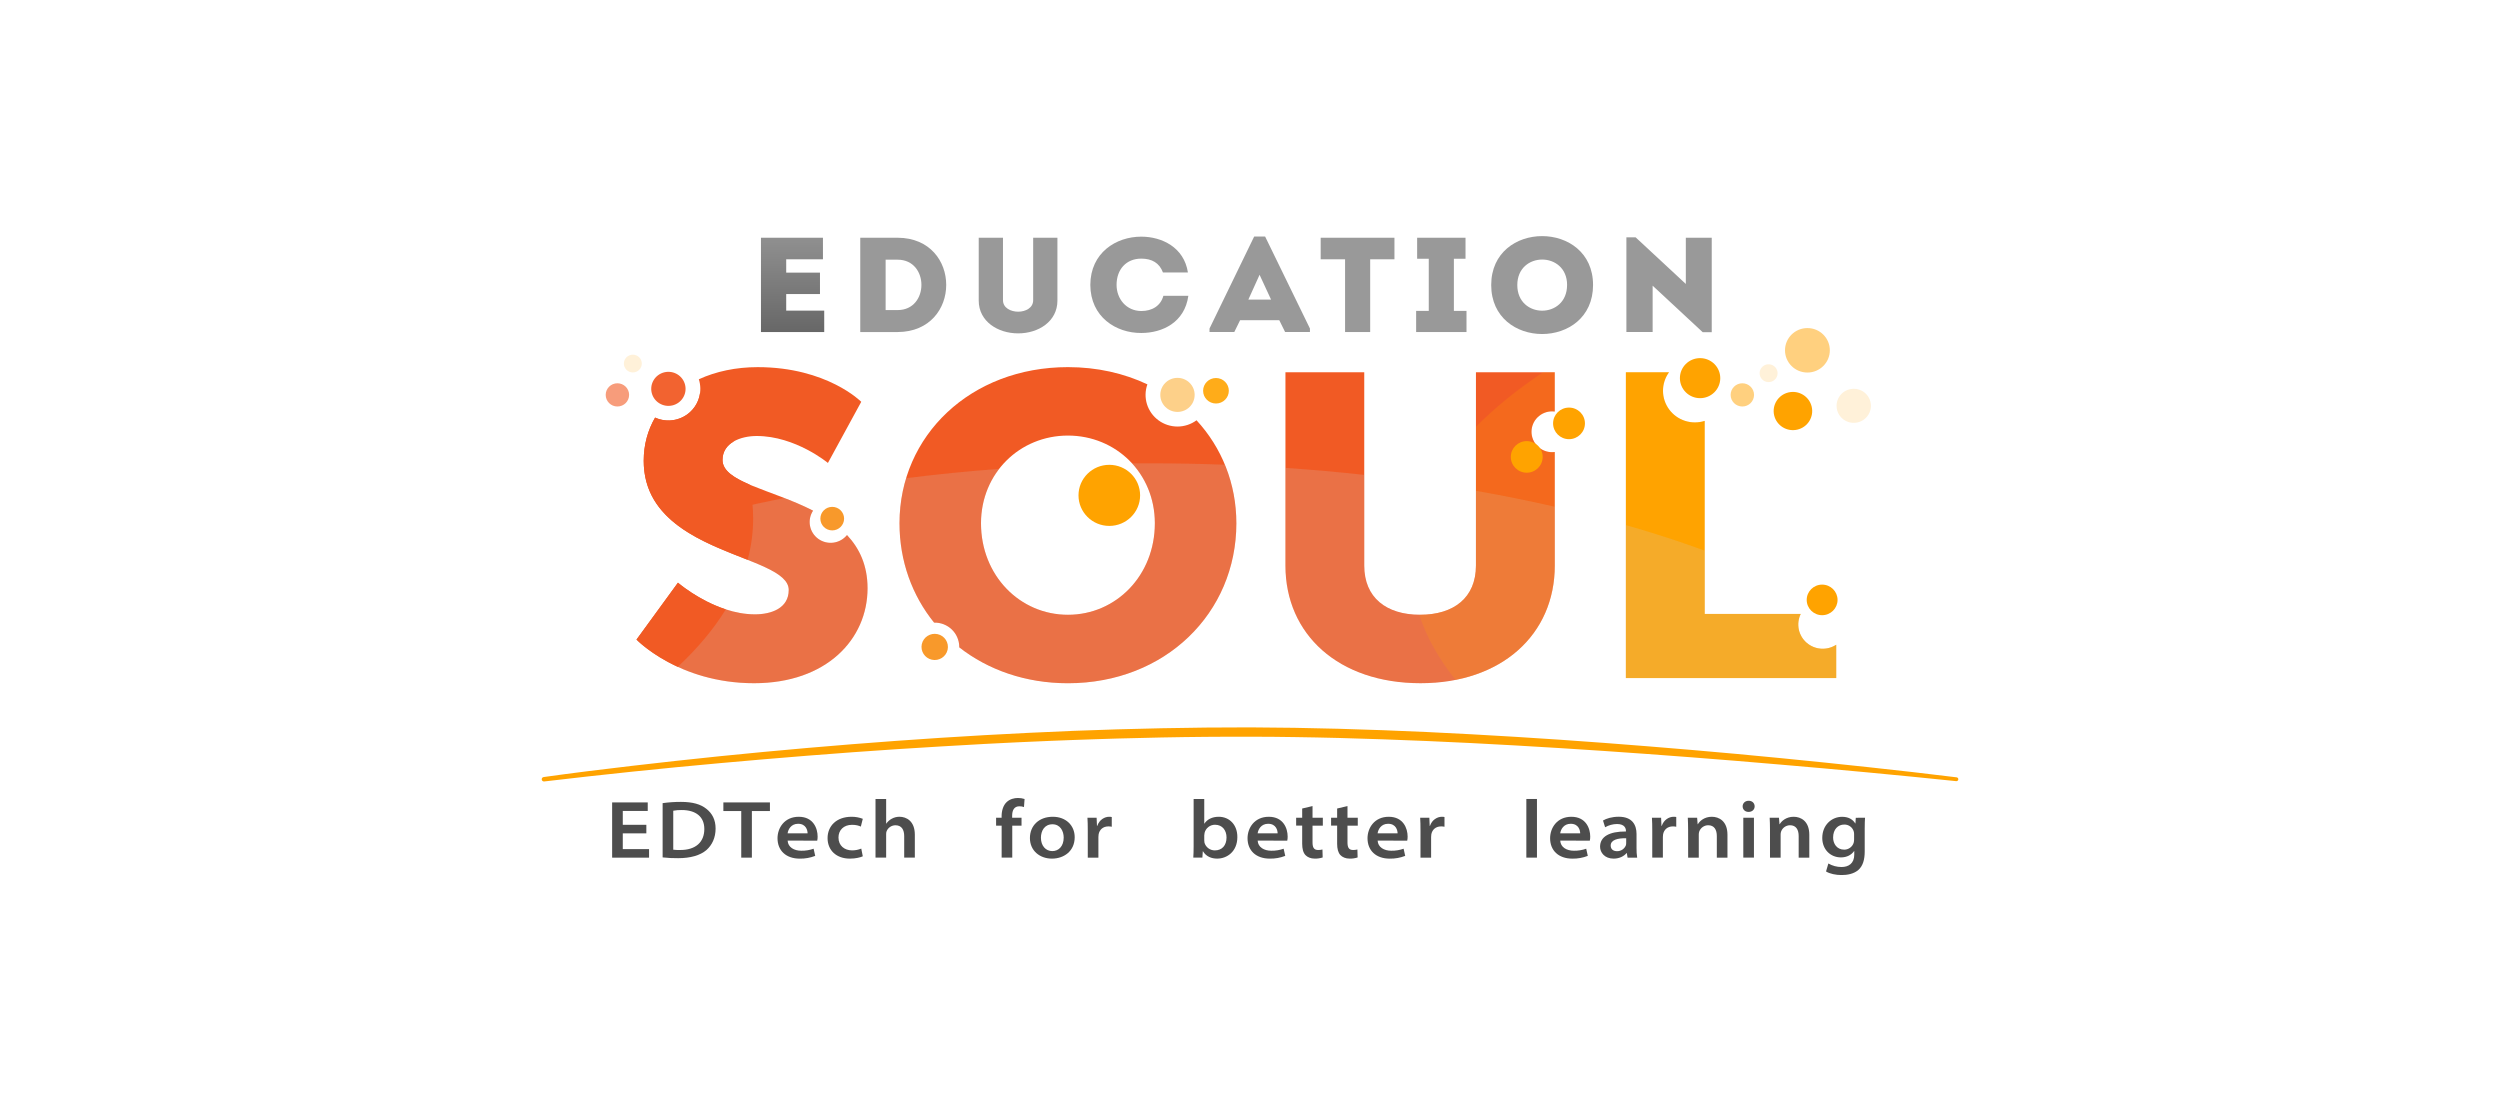 <svg width="180" height="80" viewBox="0 0 180 80" fill="none" xmlns="http://www.w3.org/2000/svg">
<g clip-path="url(#clip0)">
<path d="M46.537 60.002H44.84V61.136H46.732V61.751H44.074V57.774H46.637V58.388H44.84V59.386H46.537V60.002Z" fill="#4D4D4D"/>
<path d="M47.709 57.826C48.146 57.765 48.587 57.735 49.029 57.736C49.877 57.736 50.45 57.905 50.862 58.238C51.274 58.561 51.523 59.019 51.523 59.654C51.523 60.319 51.269 60.844 50.865 61.202C50.418 61.589 49.702 61.789 48.835 61.789C48.459 61.793 48.083 61.775 47.709 61.733V57.826ZM48.474 61.178C48.637 61.197 48.802 61.204 48.966 61.2C50.089 61.207 50.711 60.63 50.711 59.692C50.716 58.823 50.122 58.322 49.079 58.322C48.876 58.319 48.673 58.336 48.474 58.372V61.178Z" fill="#4D4D4D"/>
<path d="M53.37 58.395H52.083V57.774H55.435V58.395H54.135V61.75H53.37V58.395Z" fill="#4D4D4D"/>
<path d="M56.71 60.525C56.734 61.005 57.175 61.252 57.688 61.252C57.991 61.258 58.294 61.209 58.58 61.108L58.695 61.623C58.342 61.761 57.966 61.828 57.587 61.822C56.58 61.822 55.981 61.231 55.981 60.355C55.981 59.615 56.474 58.808 57.511 58.808C58.563 58.808 58.869 59.649 58.869 60.232C58.871 60.331 58.861 60.429 58.84 60.526L56.71 60.525ZM58.146 59.999C58.148 59.799 58.044 59.312 57.465 59.312C56.955 59.312 56.747 59.72 56.708 59.999H58.146Z" fill="#4D4D4D"/>
<path d="M62.121 61.654C61.949 61.733 61.608 61.821 61.194 61.821C60.213 61.821 59.585 61.219 59.585 60.345C59.585 59.483 60.215 58.807 61.317 58.807C61.592 58.806 61.865 58.855 62.121 58.954L61.98 59.515C61.843 59.448 61.645 59.387 61.344 59.387C60.737 59.387 60.367 59.78 60.371 60.306C60.371 60.896 60.811 61.227 61.348 61.227C61.575 61.229 61.801 61.185 62.011 61.099L62.121 61.654Z" fill="#4D4D4D"/>
<path d="M63.037 57.526H63.803V59.299H63.815C63.917 59.148 64.056 59.026 64.218 58.942C64.383 58.853 64.568 58.807 64.755 58.806C65.259 58.806 65.868 59.112 65.868 60.099V61.749H65.102V60.198C65.102 59.747 64.921 59.419 64.471 59.419C64.335 59.42 64.202 59.461 64.089 59.536C63.976 59.612 63.888 59.719 63.837 59.844C63.81 59.914 63.798 59.989 63.803 60.064V61.749H63.037V57.526Z" fill="#4D4D4D"/>
<path d="M72.118 61.749V59.447H71.719V58.877H72.116V58.762C72.116 58.372 72.231 57.975 72.492 57.739C72.721 57.53 73.027 57.455 73.289 57.455C73.451 57.453 73.614 57.478 73.769 57.528L73.727 58.107C73.62 58.069 73.507 58.051 73.393 58.053C73.007 58.053 72.875 58.362 72.875 58.729V58.877H73.55V59.447H72.883V61.749H72.118Z" fill="#4D4D4D"/>
<path d="M77.378 60.278C77.378 61.3 76.582 61.821 75.742 61.821C74.857 61.821 74.154 61.245 74.154 60.34C74.154 59.435 74.817 58.807 75.801 58.807C76.747 58.807 77.378 59.433 77.378 60.278ZM74.947 60.319C74.947 60.894 75.29 61.279 75.767 61.279C76.221 61.279 76.586 60.932 76.586 60.306C76.586 59.843 76.341 59.348 75.777 59.348C75.205 59.348 74.947 59.819 74.947 60.319Z" fill="#4D4D4D"/>
<path d="M78.32 59.839C78.32 59.415 78.314 59.137 78.296 58.878H78.957L78.982 59.461H79.003C79.156 59.019 79.527 58.807 79.864 58.807C79.926 58.805 79.987 58.811 80.047 58.825V59.526C79.968 59.509 79.888 59.5 79.807 59.501C79.415 59.501 79.166 59.734 79.101 60.069C79.09 60.135 79.084 60.202 79.085 60.269V61.75H78.32V59.839Z" fill="#4D4D4D"/>
<path d="M85.917 61.749C85.932 61.563 85.941 61.248 85.941 60.933V57.526H86.706V59.3H86.718C86.907 59.007 87.262 58.807 87.749 58.807C88.52 58.807 89.096 59.388 89.089 60.272C89.089 61.308 88.348 61.82 87.64 61.82C87.232 61.82 86.847 61.676 86.614 61.292H86.602L86.571 61.749H85.917ZM86.706 60.505C86.706 60.562 86.711 60.618 86.722 60.673C86.768 60.834 86.867 60.976 87.002 61.076C87.137 61.177 87.302 61.23 87.471 61.228C87.98 61.228 88.31 60.879 88.31 60.297C88.31 59.801 88.024 59.382 87.483 59.382C87.31 59.38 87.141 59.437 87.004 59.543C86.868 59.649 86.771 59.797 86.73 59.964C86.715 60.026 86.707 60.089 86.706 60.153V60.505Z" fill="#4D4D4D"/>
<path d="M90.552 60.525C90.576 61.005 91.017 61.252 91.53 61.252C91.834 61.258 92.136 61.209 92.422 61.108L92.537 61.623C92.184 61.761 91.808 61.828 91.429 61.821C90.422 61.821 89.823 61.231 89.823 60.355C89.823 59.615 90.317 58.808 91.353 58.808C92.405 58.808 92.711 59.649 92.711 60.232C92.713 60.331 92.703 60.43 92.682 60.526L90.552 60.525ZM91.988 59.999C91.991 59.799 91.886 59.312 91.307 59.312C90.798 59.312 90.589 59.72 90.55 59.999H91.988Z" fill="#4D4D4D"/>
<path d="M94.502 58.037V58.878H95.244V59.447H94.502V60.64C94.502 60.992 94.582 61.2 94.903 61.2C95.009 61.202 95.114 61.19 95.217 61.164L95.232 61.737C95.048 61.797 94.854 61.825 94.66 61.821C94.37 61.821 94.131 61.716 93.992 61.565C93.829 61.392 93.757 61.111 93.757 60.748V59.445H93.322V58.878H93.757V58.213L94.502 58.037Z" fill="#4D4D4D"/>
<path d="M97.019 58.037V58.878H97.76V59.447H97.019V60.64C97.019 60.992 97.099 61.2 97.419 61.2C97.525 61.202 97.631 61.19 97.733 61.164L97.749 61.737C97.564 61.797 97.37 61.825 97.176 61.821C96.886 61.821 96.647 61.716 96.508 61.565C96.345 61.392 96.274 61.111 96.274 60.748V59.445H95.838V58.878H96.274V58.213L97.019 58.037Z" fill="#4D4D4D"/>
<path d="M99.19 60.525C99.213 61.005 99.655 61.252 100.167 61.252C100.471 61.258 100.773 61.209 101.06 61.108L101.174 61.623C100.822 61.761 100.445 61.828 100.066 61.822C99.06 61.822 98.461 61.231 98.461 60.355C98.461 59.615 98.954 58.808 99.99 58.808C101.042 58.808 101.349 59.649 101.349 60.232C101.35 60.331 101.34 60.429 101.32 60.526L99.19 60.525ZM100.626 59.999C100.626 59.799 100.524 59.312 99.944 59.312C99.435 59.312 99.227 59.72 99.187 59.999H100.626Z" fill="#4D4D4D"/>
<path d="M102.276 59.839C102.276 59.415 102.27 59.137 102.252 58.878H102.913L102.938 59.461H102.959C103.112 59.019 103.482 58.807 103.82 58.807C103.881 58.805 103.943 58.811 104.003 58.825V59.526C103.924 59.509 103.843 59.5 103.762 59.501C103.37 59.501 103.121 59.734 103.056 60.069C103.045 60.135 103.04 60.202 103.04 60.269V61.75H102.275L102.276 59.839Z" fill="#4D4D4D"/>
<path d="M109.897 57.526H110.661V61.749H109.897V57.526Z" fill="#4D4D4D"/>
<path d="M112.337 60.525C112.361 61.005 112.802 61.252 113.315 61.252C113.618 61.258 113.921 61.209 114.207 61.108L114.321 61.623C113.969 61.761 113.592 61.828 113.214 61.822C112.207 61.822 111.608 61.231 111.608 60.355C111.608 59.615 112.102 58.808 113.138 58.808C114.19 58.808 114.496 59.649 114.496 60.232C114.498 60.331 114.488 60.43 114.467 60.526L112.337 60.525ZM113.773 59.999C113.773 59.799 113.671 59.312 113.091 59.312C112.583 59.312 112.374 59.72 112.335 59.999H113.773Z" fill="#4D4D4D"/>
<path d="M117.185 61.75L117.131 61.421H117.113C116.927 61.648 116.595 61.821 116.18 61.821C115.535 61.821 115.205 61.38 115.205 60.965C115.205 60.244 115.864 59.859 117.068 59.867V59.828C117.068 59.677 117.006 59.329 116.427 59.329C116.125 59.332 115.829 59.412 115.568 59.562L115.416 59.077C115.66 58.931 116.056 58.805 116.549 58.805C117.539 58.805 117.83 59.41 117.83 60.047V61.045C117.826 61.281 117.841 61.517 117.876 61.75H117.185ZM117.086 60.353C116.48 60.343 115.97 60.465 115.97 60.881C115.97 61.148 116.16 61.285 116.422 61.285C116.559 61.288 116.694 61.25 116.809 61.175C116.923 61.099 117.012 60.992 117.063 60.865C117.078 60.813 117.086 60.758 117.085 60.703L117.086 60.353Z" fill="#4D4D4D"/>
<path d="M118.963 59.839C118.963 59.415 118.957 59.137 118.939 58.877H119.6L119.625 59.461H119.646C119.799 59.019 120.169 58.807 120.507 58.807C120.568 58.804 120.63 58.81 120.69 58.824V59.526C120.611 59.509 120.53 59.5 120.449 59.501C120.057 59.501 119.808 59.734 119.743 60.069C119.732 60.135 119.727 60.202 119.727 60.269V61.749H118.962L118.963 59.839Z" fill="#4D4D4D"/>
<path d="M121.544 59.747C121.544 59.413 121.535 59.124 121.521 58.878H122.193L122.23 59.34H122.249C122.374 59.12 122.711 58.807 123.251 58.807C123.764 58.807 124.377 59.113 124.377 60.102V61.75H123.611V60.196C123.611 59.743 123.428 59.417 122.987 59.417C122.847 59.419 122.71 59.463 122.596 59.543C122.481 59.624 122.394 59.737 122.346 59.868C122.322 59.939 122.311 60.014 122.312 60.088V61.75H121.547L121.544 59.747Z" fill="#4D4D4D"/>
<path d="M126.335 58.057C126.335 58.273 126.172 58.458 125.896 58.458C125.633 58.458 125.47 58.273 125.47 58.057C125.47 57.84 125.638 57.655 125.904 57.655C126.169 57.655 126.332 57.833 126.335 58.057ZM125.518 61.749V58.877H126.284V61.749H125.518Z" fill="#4D4D4D"/>
<path d="M127.439 59.747C127.439 59.413 127.43 59.124 127.416 58.878H128.085L128.123 59.34H128.141C128.267 59.12 128.603 58.807 129.144 58.807C129.656 58.807 130.27 59.113 130.27 60.102V61.75H129.504V60.196C129.504 59.743 129.321 59.417 128.88 59.417C128.74 59.419 128.603 59.463 128.489 59.543C128.374 59.624 128.287 59.737 128.24 59.868C128.215 59.939 128.204 60.014 128.205 60.088V61.75H127.44L127.439 59.747Z" fill="#4D4D4D"/>
<path d="M134.283 58.877C134.269 59.059 134.259 59.281 134.259 59.676V61.309C134.259 61.886 134.131 62.353 133.795 62.641C133.46 62.928 132.995 63.004 132.589 63.004C132.183 63.004 131.744 62.913 131.474 62.746L131.642 62.171C131.928 62.337 132.254 62.425 132.586 62.425C133.094 62.425 133.507 62.174 133.507 61.527V61.276H133.495C133.309 61.543 132.985 61.733 132.549 61.733C131.788 61.733 131.203 61.16 131.203 60.332C131.203 59.403 131.875 58.81 132.635 58.81C133.138 58.81 133.428 59.037 133.579 59.289H133.591L133.616 58.88L134.283 58.877ZM133.495 60.073C133.497 60.009 133.49 59.945 133.474 59.882C133.435 59.732 133.346 59.599 133.22 59.506C133.095 59.412 132.941 59.364 132.785 59.368C132.344 59.368 131.984 59.702 131.984 60.303C131.984 60.745 132.253 61.175 132.783 61.175C132.934 61.175 133.081 61.128 133.203 61.04C133.325 60.953 133.416 60.829 133.463 60.687C133.485 60.602 133.496 60.515 133.495 60.428V60.073Z" fill="#4D4D4D"/>
<path d="M39.139 55.948C40.191 55.8 41.244 55.662 42.3 55.528C43.357 55.394 44.41 55.269 45.465 55.146C47.577 54.899 49.69 54.667 51.804 54.45C56.034 54.02 60.269 53.651 64.511 53.343C68.752 53.035 72.998 52.795 77.248 52.623C79.373 52.54 81.498 52.477 83.625 52.434C85.752 52.39 87.879 52.369 90.007 52.371C94.262 52.386 98.515 52.513 102.764 52.707C104.888 52.807 107.011 52.922 109.133 53.053C111.255 53.183 113.376 53.328 115.496 53.488C117.615 53.648 119.734 53.819 121.852 54C123.97 54.181 126.086 54.376 128.201 54.584C130.317 54.792 132.431 55.01 134.543 55.238C135.6 55.353 136.656 55.47 137.712 55.59C138.768 55.709 139.823 55.835 140.877 55.968C140.914 55.972 140.947 55.991 140.969 56.02C140.992 56.048 141.002 56.085 140.998 56.121C140.994 56.157 140.976 56.19 140.947 56.213C140.919 56.236 140.882 56.247 140.846 56.243C136.621 55.806 132.392 55.408 128.158 55.048C123.926 54.682 119.691 54.355 115.454 54.066C113.335 53.924 111.216 53.792 109.096 53.671C106.976 53.549 104.856 53.443 102.735 53.353C100.614 53.268 98.493 53.184 96.371 53.133C95.841 53.117 95.31 53.109 94.78 53.097C94.25 53.086 93.719 53.074 93.189 53.07L91.597 53.05L90.006 53.044C89.476 53.04 88.945 53.044 88.415 53.044C87.884 53.044 87.354 53.044 86.823 53.053C85.762 53.065 84.701 53.075 83.64 53.098C82.579 53.121 81.518 53.146 80.457 53.174C79.927 53.187 79.396 53.207 78.866 53.224L77.275 53.279L75.684 53.34L74.093 53.409L73.298 53.444L72.503 53.483L70.912 53.563C69.853 53.621 68.793 53.678 67.733 53.745C66.674 53.811 65.614 53.875 64.555 53.942C62.436 54.082 60.318 54.236 58.201 54.405C56.084 54.574 53.969 54.754 51.855 54.945C47.624 55.326 43.401 55.766 39.184 56.265C39.163 56.268 39.142 56.267 39.122 56.261C39.101 56.256 39.082 56.246 39.065 56.233C39.048 56.221 39.034 56.205 39.024 56.186C39.013 56.168 39.006 56.148 39.004 56.127C39.001 56.106 39.002 56.085 39.008 56.065C39.013 56.044 39.023 56.026 39.036 56.009C39.049 55.992 39.065 55.978 39.083 55.968C39.102 55.957 39.122 55.95 39.143 55.948L39.139 55.948Z" fill="#FFA300"/>
<path d="M132.207 46.419V48.821H117.063V26.804H120.169C119.886 27.193 119.735 27.661 119.736 28.141C119.737 28.621 119.891 29.088 120.176 29.476C120.46 29.864 120.861 30.153 121.322 30.302C121.782 30.451 122.277 30.451 122.738 30.304V44.203H129.652C129.484 44.548 129.434 44.937 129.511 45.312C129.588 45.687 129.787 46.026 130.077 46.278C130.368 46.53 130.734 46.681 131.118 46.706C131.503 46.732 131.886 46.632 132.208 46.42L132.207 46.419Z" fill="url(#paint0_linear)"/>
<g style="mix-blend-mode:multiply" opacity="0.2">
<path d="M132.207 46.419V48.821H117.063V26.804H120.169C119.886 27.193 119.735 27.661 119.736 28.141C119.737 28.621 119.891 29.088 120.176 29.476C120.46 29.864 120.861 30.153 121.322 30.302C121.782 30.451 122.277 30.451 122.738 30.304V44.203H129.652C129.484 44.548 129.434 44.937 129.511 45.312C129.588 45.687 129.787 46.026 130.077 46.278C130.368 46.53 130.734 46.681 131.118 46.706C131.503 46.732 131.886 46.632 132.208 46.42L132.207 46.419Z" fill="#FFA300"/>
</g>
<path d="M111.943 32.545V40.722C111.943 45.68 108.117 49.19 102.28 49.19C96.377 49.19 92.552 45.68 92.552 40.722V26.804H98.226V40.722C98.226 43.032 99.814 44.262 102.247 44.262C104.679 44.262 106.268 43.03 106.268 40.722V26.804H111.942V29.63C111.879 29.621 111.815 29.617 111.751 29.617C111.358 29.617 110.981 29.772 110.703 30.048C110.425 30.323 110.268 30.697 110.268 31.087C110.268 31.477 110.425 31.851 110.703 32.127C110.981 32.403 111.358 32.557 111.751 32.557C111.815 32.557 111.879 32.553 111.943 32.545Z" fill="url(#paint1_linear)"/>
<path d="M86.15 30.26C85.755 30.552 85.276 30.71 84.784 30.711C84.291 30.712 83.811 30.556 83.415 30.266C83.019 29.977 82.727 29.568 82.582 29.102C82.437 28.635 82.448 28.134 82.612 27.674C80.934 26.879 78.997 26.433 76.892 26.433C69.889 26.434 64.764 31.361 64.764 37.674C64.764 40.401 65.676 42.876 67.255 44.828H67.271C67.503 44.824 67.734 44.865 67.95 44.95C68.165 45.035 68.362 45.16 68.529 45.321C68.696 45.481 68.829 45.672 68.921 45.883C69.014 46.095 69.063 46.322 69.067 46.552C69.067 46.571 69.067 46.59 69.067 46.609C71.138 48.23 73.836 49.193 76.891 49.193C83.895 49.193 89.018 44.142 89.018 37.676C89.017 34.806 87.961 32.223 86.15 30.26ZM76.891 44.264C73.421 44.264 70.632 41.431 70.632 37.674C70.633 34.071 73.421 31.361 76.891 31.361C80.36 31.361 83.149 34.071 83.149 37.674C83.15 41.431 80.361 44.264 76.891 44.264Z" fill="url(#paint2_linear)"/>
<path d="M60.985 38.524C61.878 39.477 62.463 40.708 62.463 42.355C62.463 46.019 59.512 49.191 54.292 49.191C48.846 49.191 45.828 46.05 45.828 46.05L48.812 41.954C48.812 41.954 51.438 44.233 54.357 44.233C55.524 44.233 56.789 43.802 56.789 42.478C56.789 39.86 46.347 39.953 46.347 33.178C46.347 32.019 46.641 30.972 47.166 30.068C47.571 30.252 48.021 30.316 48.461 30.252C48.902 30.187 49.314 29.997 49.647 29.705C49.981 29.413 50.222 29.031 50.34 28.605C50.459 28.18 50.451 27.729 50.316 27.308C51.545 26.743 52.99 26.434 54.551 26.434C59.545 26.434 62.01 28.93 62.01 28.93L59.61 33.332C59.61 33.332 57.276 31.392 54.485 31.392C53.317 31.392 52.02 31.884 52.02 33.116C52.02 34.734 55.58 35.24 58.542 36.766C58.329 37.087 58.25 37.478 58.32 37.857C58.389 38.235 58.604 38.573 58.918 38.799C59.232 39.025 59.622 39.122 60.006 39.071C60.391 39.02 60.741 38.824 60.984 38.523L60.985 38.524Z" fill="url(#paint3_linear)"/>
<g style="mix-blend-mode:multiply" opacity="0.2">
<path d="M56.789 42.479C56.789 43.803 55.524 44.234 54.357 44.234C51.438 44.234 48.812 41.955 48.812 41.955L45.828 46.051C45.828 46.051 48.844 49.192 54.294 49.192C59.515 49.192 62.466 46.02 62.466 42.356C62.466 40.709 61.88 39.479 60.988 38.525C60.745 38.825 60.395 39.021 60.011 39.073C59.626 39.124 59.236 39.026 58.922 38.8C58.608 38.574 58.394 38.237 58.324 37.858C58.254 37.48 58.334 37.089 58.546 36.767C57.871 36.426 57.178 36.122 56.469 35.854C53.753 36.398 51.147 37.028 48.669 37.731C51.746 40.148 56.789 40.658 56.789 42.479Z" fill="#CCCCCC"/>
</g>
<g style="mix-blend-mode:multiply" opacity="0.2">
<path d="M81.509 33.362C82.529 34.474 83.15 35.974 83.15 37.673C83.15 41.43 80.361 44.263 76.891 44.263C73.422 44.263 70.633 41.431 70.633 37.674C70.633 36.168 71.12 34.819 71.94 33.758C69.661 33.929 67.428 34.153 65.24 34.429C64.922 35.482 64.762 36.575 64.764 37.674C64.764 40.401 65.676 42.876 67.255 44.828H67.271C67.503 44.824 67.734 44.865 67.95 44.95C68.165 45.034 68.362 45.16 68.529 45.321C68.696 45.481 68.829 45.672 68.921 45.883C69.014 46.094 69.063 46.322 69.067 46.552C69.067 46.571 69.067 46.59 69.067 46.609C71.138 48.23 73.836 49.192 76.891 49.192C83.895 49.192 89.018 44.142 89.018 37.676C89.023 36.231 88.743 34.799 88.194 33.461C86.397 33.392 84.578 33.358 82.737 33.358C82.327 33.358 81.918 33.359 81.509 33.362Z" fill="#CCCCCC"/>
</g>
<path d="M47.166 30.067C46.641 30.971 46.347 32.019 46.347 33.178C46.347 37.573 50.74 39.077 53.829 40.307C54.093 39.338 54.227 38.338 54.228 37.334C54.227 36.51 54.136 35.688 53.957 34.884C52.813 34.392 52.022 33.877 52.022 33.114C52.022 32.496 52.349 32.064 52.822 31.787C52.206 30.592 51.394 29.427 50.402 28.3C50.354 28.653 50.224 28.99 50.02 29.284C49.817 29.578 49.547 29.82 49.233 29.991C48.918 30.163 48.567 30.259 48.208 30.272C47.849 30.285 47.493 30.214 47.166 30.065V30.067Z" fill="url(#paint4_linear)"/>
<path d="M48.812 41.954L45.828 46.05C45.828 46.05 46.858 47.121 48.8 48.012C50.218 46.689 51.378 45.307 52.258 43.876C50.289 43.235 48.812 41.954 48.812 41.954Z" fill="url(#paint5_linear)"/>
<g style="mix-blend-mode:multiply" opacity="0.2">
<path d="M117.063 37.805V48.821H132.207V46.419C131.885 46.63 131.503 46.729 131.119 46.703C130.734 46.677 130.369 46.527 130.079 46.276C129.789 46.024 129.59 45.685 129.513 45.311C129.436 44.937 129.485 44.548 129.652 44.203H122.738V39.646C120.935 38.987 119.043 38.374 117.063 37.805Z" fill="#CCCCCC"/>
</g>
<g style="mix-blend-mode:multiply" opacity="0.2">
<path d="M106.268 35.338V40.722C106.268 43.032 104.679 44.262 102.247 44.262C99.815 44.262 98.227 43.03 98.227 40.722V34.193C96.368 33.988 94.476 33.82 92.552 33.688V40.722C92.552 45.679 96.379 49.19 102.28 49.19C108.117 49.19 111.943 45.679 111.943 40.722V36.486C110.106 36.064 108.214 35.682 106.268 35.338Z" fill="#CCCCCC"/>
</g>
<g style="mix-blend-mode:multiply" opacity="0.2">
<path d="M106.268 30.729V40.722C106.268 43.032 104.68 44.262 102.248 44.262H102.185C102.715 45.878 103.598 47.446 104.8 48.952C109.192 48.086 111.943 44.924 111.943 40.721V32.545C111.879 32.553 111.816 32.557 111.752 32.557C111.359 32.557 110.981 32.403 110.703 32.127C110.425 31.851 110.269 31.477 110.269 31.087C110.269 30.697 110.425 30.323 110.703 30.048C110.981 29.772 111.359 29.617 111.752 29.617C111.816 29.617 111.879 29.621 111.943 29.63V26.804H111.097C109.235 28.045 107.617 29.357 106.268 30.729Z" fill="#FFA300"/>
</g>
<path d="M59.252 18.669H56.607V19.629H59.038V21.172H56.607V22.365H59.344V23.908H54.789V17.117H59.252L59.252 18.669Z" fill="url(#paint6_linear)"/>
<path d="M64.634 23.907H61.938V17.117H64.634C69.292 17.136 69.292 23.887 64.634 23.907ZM63.765 22.325H64.634C66.912 22.325 66.912 18.698 64.634 18.698H63.765V22.325Z" fill="url(#paint7_linear)"/>
<path d="M74.388 21.617V17.117H76.134V21.646C76.134 23.14 74.776 24.003 73.305 24.003C71.845 24.003 70.468 23.141 70.468 21.646V17.117H72.215V21.617C72.215 22.17 72.776 22.442 73.308 22.442C73.839 22.442 74.388 22.17 74.388 21.617Z" fill="url(#paint8_linear)"/>
<path d="M82.17 17.039C83.651 17.039 85.254 17.805 85.53 19.619H83.733C83.477 18.93 82.936 18.621 82.17 18.621C81.097 18.621 80.393 19.387 80.393 20.512C80.393 21.51 81.087 22.384 82.17 22.394C82.948 22.394 83.569 22.025 83.763 21.298H85.561C85.295 23.218 83.692 23.975 82.17 23.975C80.352 23.985 78.513 22.821 78.503 20.512C78.513 18.201 80.352 17.039 82.17 17.039Z" fill="url(#paint9_linear)"/>
<path d="M92.107 23.053H89.288L88.869 23.906H87.085V23.654L90.301 17.029H91.088L94.316 23.654V23.906H92.528L92.107 23.053ZM90.689 19.785L89.882 21.57H91.516L90.689 19.785Z" fill="url(#paint10_linear)"/>
<path d="M95.089 18.669V17.117H100.4V18.669H98.653V23.907H96.845V18.669H95.089Z" fill="url(#paint11_linear)"/>
<path d="M105.588 22.384V23.907H101.962V22.384H102.871V18.63H102.034V17.117H105.517V18.63H104.679V22.384H105.588Z" fill="url(#paint12_linear)"/>
<path d="M107.367 20.521C107.367 15.826 114.7 15.826 114.7 20.521C114.698 25.226 107.367 25.226 107.367 20.521ZM112.831 20.521C112.831 18.077 109.246 18.077 109.246 20.521C109.243 22.985 112.829 22.985 112.829 20.521H112.831Z" fill="url(#paint13_linear)"/>
<path d="M118.99 20.569V23.906H117.1V17.087H117.764L121.379 20.445V17.116H123.245V23.916H122.592L118.99 20.569Z" fill="url(#paint14_linear)"/>
<path d="M109.925 34.035C110.559 34.035 111.072 33.526 111.072 32.898C111.072 32.269 110.559 31.76 109.925 31.76C109.291 31.76 108.778 32.269 108.778 32.898C108.778 33.526 109.291 34.035 109.925 34.035Z" fill="#FFA300"/>
<path d="M131.194 44.294C131.807 44.294 132.304 43.801 132.304 43.193C132.304 42.585 131.807 42.092 131.194 42.092C130.581 42.092 130.083 42.585 130.083 43.193C130.083 43.801 130.581 44.294 131.194 44.294Z" fill="#FFA300"/>
<path d="M79.87 37.866C81.095 37.866 82.088 36.881 82.088 35.666C82.088 34.452 81.095 33.467 79.87 33.467C78.645 33.467 77.652 34.452 77.652 35.666C77.652 36.881 78.645 37.866 79.87 37.866Z" fill="#FFA300"/>
<path d="M112.969 31.621C113.603 31.621 114.116 31.111 114.116 30.483C114.116 29.855 113.603 29.346 112.969 29.346C112.335 29.346 111.822 29.855 111.822 30.483C111.822 31.111 112.335 31.621 112.969 31.621Z" fill="#FFA300"/>
<path d="M122.406 28.668C123.209 28.668 123.859 28.022 123.859 27.226C123.859 26.43 123.209 25.785 122.406 25.785C121.603 25.785 120.953 26.43 120.953 27.226C120.953 28.022 121.603 28.668 122.406 28.668Z" fill="#FFA300"/>
<path opacity="0.5" d="M125.448 29.268C125.914 29.268 126.291 28.894 126.291 28.432C126.291 27.97 125.914 27.596 125.448 27.596C124.983 27.596 124.605 27.97 124.605 28.432C124.605 28.894 124.983 29.268 125.448 29.268Z" fill="#FFA300"/>
<path opacity="0.15" d="M127.442 27.504C127.795 27.448 128.035 27.118 127.978 26.768C127.921 26.418 127.589 26.18 127.236 26.236C126.883 26.293 126.643 26.623 126.7 26.973C126.757 27.323 127.089 27.561 127.442 27.504Z" fill="#FFA300"/>
<path d="M129.41 30.933C130.156 30.759 130.617 30.018 130.441 29.278C130.265 28.539 129.518 28.081 128.772 28.255C128.027 28.43 127.565 29.171 127.741 29.91C127.917 30.65 128.664 31.108 129.41 30.933Z" fill="#FFA300"/>
<path opacity="0.5" d="M130.134 26.823C131.026 26.823 131.748 26.106 131.748 25.222C131.748 24.337 131.026 23.621 130.134 23.621C129.242 23.621 128.52 24.337 128.52 25.222C128.52 26.106 129.242 26.823 130.134 26.823Z" fill="#FFA300"/>
<path opacity="0.15" d="M133.668 30.429C134.342 30.321 134.8 29.691 134.69 29.022C134.581 28.354 133.946 27.9 133.272 28.009C132.598 28.117 132.14 28.747 132.249 29.415C132.359 30.084 132.994 30.538 133.668 30.429Z" fill="#FFA300"/>
<path opacity="0.6" d="M44.453 29.268C44.918 29.268 45.296 28.894 45.296 28.432C45.296 27.97 44.918 27.596 44.453 27.596C43.987 27.596 43.61 27.97 43.61 28.432C43.61 28.894 43.987 29.268 44.453 29.268Z" fill="#F15A24"/>
<path opacity="0.15" d="M46.161 26.422C46.297 26.095 46.141 25.72 45.811 25.585C45.482 25.45 45.104 25.605 44.968 25.931C44.831 26.258 44.988 26.633 45.317 26.768C45.647 26.903 46.024 26.748 46.161 26.422Z" fill="#FFA300"/>
<path opacity="0.94" d="M59.92 38.189C60.393 38.189 60.775 37.809 60.775 37.341C60.775 36.873 60.393 36.494 59.92 36.494C59.448 36.494 59.066 36.873 59.066 37.341C59.066 37.809 59.448 38.189 59.92 38.189Z" fill="#F7931E"/>
<path opacity="0.94" d="M48.409 29.191C49.074 29.035 49.485 28.375 49.328 27.716C49.172 27.057 48.506 26.649 47.841 26.804C47.176 26.96 46.765 27.62 46.922 28.279C47.079 28.938 47.745 29.346 48.409 29.191Z" fill="#F15A24"/>
<path opacity="0.6" d="M84.779 29.658C85.462 29.658 86.015 29.109 86.015 28.432C86.015 27.755 85.462 27.206 84.779 27.206C84.096 27.206 83.542 27.755 83.542 28.432C83.542 29.109 84.096 29.658 84.779 29.658Z" fill="#FBB03B"/>
<path opacity="0.9" d="M87.55 29.053C88.061 29.053 88.476 28.642 88.476 28.135C88.476 27.628 88.061 27.217 87.55 27.217C87.039 27.217 86.624 27.628 86.624 28.135C86.624 28.642 87.039 29.053 87.55 29.053Z" fill="#FFA300"/>
<path opacity="0.94" d="M68.228 46.783C68.341 46.274 68.018 45.771 67.505 45.658C66.993 45.545 66.485 45.866 66.371 46.374C66.257 46.883 66.581 47.386 67.093 47.499C67.606 47.612 68.114 47.291 68.228 46.783Z" fill="#F7931E"/>
</g>
<defs>
<linearGradient id="paint0_linear" x1="37.24" y1="37.812" x2="133.649" y2="37.812" gradientUnits="userSpaceOnUse">
<stop stop-color="#F15A24"/>
<stop offset="0.02" stop-color="#F25F22"/>
<stop offset="0.14" stop-color="#F77815"/>
<stop offset="0.28" stop-color="#FA8B0C"/>
<stop offset="0.44" stop-color="#FD9905"/>
<stop offset="0.64" stop-color="#FFA101"/>
<stop offset="1" stop-color="#FFA300"/>
</linearGradient>
<linearGradient id="paint1_linear" x1="568.993" y1="11897" x2="41355.4" y2="11897" gradientUnits="userSpaceOnUse">
<stop stop-color="#F15A24"/>
<stop offset="0.02" stop-color="#F25F22"/>
<stop offset="0.14" stop-color="#F77815"/>
<stop offset="0.28" stop-color="#FA8B0C"/>
<stop offset="0.44" stop-color="#FD9905"/>
<stop offset="0.64" stop-color="#FFA101"/>
<stop offset="1" stop-color="#FFA300"/>
</linearGradient>
<linearGradient id="paint2_linear" x1="684.202" y1="12001.8" x2="51767.5" y2="12001.8" gradientUnits="userSpaceOnUse">
<stop stop-color="#F15A24"/>
<stop offset="0.02" stop-color="#F25F22"/>
<stop offset="0.14" stop-color="#F77815"/>
<stop offset="0.28" stop-color="#FA8B0C"/>
<stop offset="0.44" stop-color="#FD9905"/>
<stop offset="0.64" stop-color="#FFA101"/>
<stop offset="1" stop-color="#FFA300"/>
</linearGradient>
<linearGradient id="paint3_linear" x1="416.79" y1="11999.9" x2="35330.5" y2="11999.9" gradientUnits="userSpaceOnUse">
<stop stop-color="#F15A24"/>
<stop offset="0.02" stop-color="#F25F22"/>
<stop offset="0.14" stop-color="#F77815"/>
<stop offset="0.28" stop-color="#FA8B0C"/>
<stop offset="0.44" stop-color="#FD9905"/>
<stop offset="0.64" stop-color="#FFA101"/>
<stop offset="1" stop-color="#FFA300"/>
</linearGradient>
<linearGradient id="paint4_linear" x1="1086.53" y1="5417.93" x2="8922.43" y2="5417.93" gradientUnits="userSpaceOnUse">
<stop stop-color="#F15A24"/>
<stop offset="0.02" stop-color="#F25F22"/>
<stop offset="0.14" stop-color="#F77815"/>
<stop offset="0.28" stop-color="#FA8B0C"/>
<stop offset="0.44" stop-color="#FD9905"/>
<stop offset="0.64" stop-color="#FFA101"/>
<stop offset="1" stop-color="#FFA300"/>
</linearGradient>
<linearGradient id="paint5_linear" x1="926.38" y1="4187.09" x2="6141.6" y2="4187.09" gradientUnits="userSpaceOnUse">
<stop stop-color="#F15A24"/>
<stop offset="0.02" stop-color="#F25F22"/>
<stop offset="0.14" stop-color="#F77815"/>
<stop offset="0.28" stop-color="#FA8B0C"/>
<stop offset="0.44" stop-color="#FD9905"/>
<stop offset="0.64" stop-color="#FFA101"/>
<stop offset="1" stop-color="#FFA300"/>
</linearGradient>
<linearGradient id="paint6_linear" x1="57.066" y1="24.091" x2="57.066" y2="15.542" gradientUnits="userSpaceOnUse">
<stop stop-color="#666666"/>
<stop offset="1" stop-color="#999999"/>
</linearGradient>
<linearGradient id="paint7_linear" x1="3954.17" y1="1536.71" x2="3954.17" y2="257.413" gradientUnits="userSpaceOnUse">
<stop stop-color="#666666"/>
<stop offset="1" stop-color="#999999"/>
</linearGradient>
<linearGradient id="paint8_linear" x1="4657.25" y1="1558.34" x2="4657.25" y2="260.834" gradientUnits="userSpaceOnUse">
<stop stop-color="#666666"/>
<stop offset="1" stop-color="#999999"/>
</linearGradient>
<linearGradient id="paint9_linear" x1="7138.58" y1="1569.45" x2="7138.58" y2="262.525" gradientUnits="userSpaceOnUse">
<stop stop-color="#666666"/>
<stop offset="1" stop-color="#999999"/>
</linearGradient>
<linearGradient id="paint10_linear" x1="8690.02" y1="1556.22" x2="8690.02" y2="260.425" gradientUnits="userSpaceOnUse">
<stop stop-color="#666666"/>
<stop offset="1" stop-color="#999999"/>
</linearGradient>
<linearGradient id="paint11_linear" x1="7232.09" y1="1536.71" x2="7232.09" y2="257.413" gradientUnits="userSpaceOnUse">
<stop stop-color="#666666"/>
<stop offset="1" stop-color="#999999"/>
</linearGradient>
<linearGradient id="paint12_linear" x1="5451.44" y1="1536.71" x2="5451.44" y2="257.413" gradientUnits="userSpaceOnUse">
<stop stop-color="#666666"/>
<stop offset="1" stop-color="#999999"/>
</linearGradient>
<linearGradient id="paint13_linear" x1="12090.9" y1="1594.66" x2="12090.9" y2="266.479" gradientUnits="userSpaceOnUse">
<stop stop-color="#666666"/>
<stop offset="1" stop-color="#999999"/>
</linearGradient>
<linearGradient id="paint14_linear" x1="11386.3" y1="1545.41" x2="11386.3" y2="258.765" gradientUnits="userSpaceOnUse">
<stop stop-color="#666666"/>
<stop offset="1" stop-color="#999999"/>
</linearGradient>
<clipPath id="clip0">
<rect width="102" height="46" fill="white" transform="translate(39 17)"/>
</clipPath>
</defs>
</svg>
